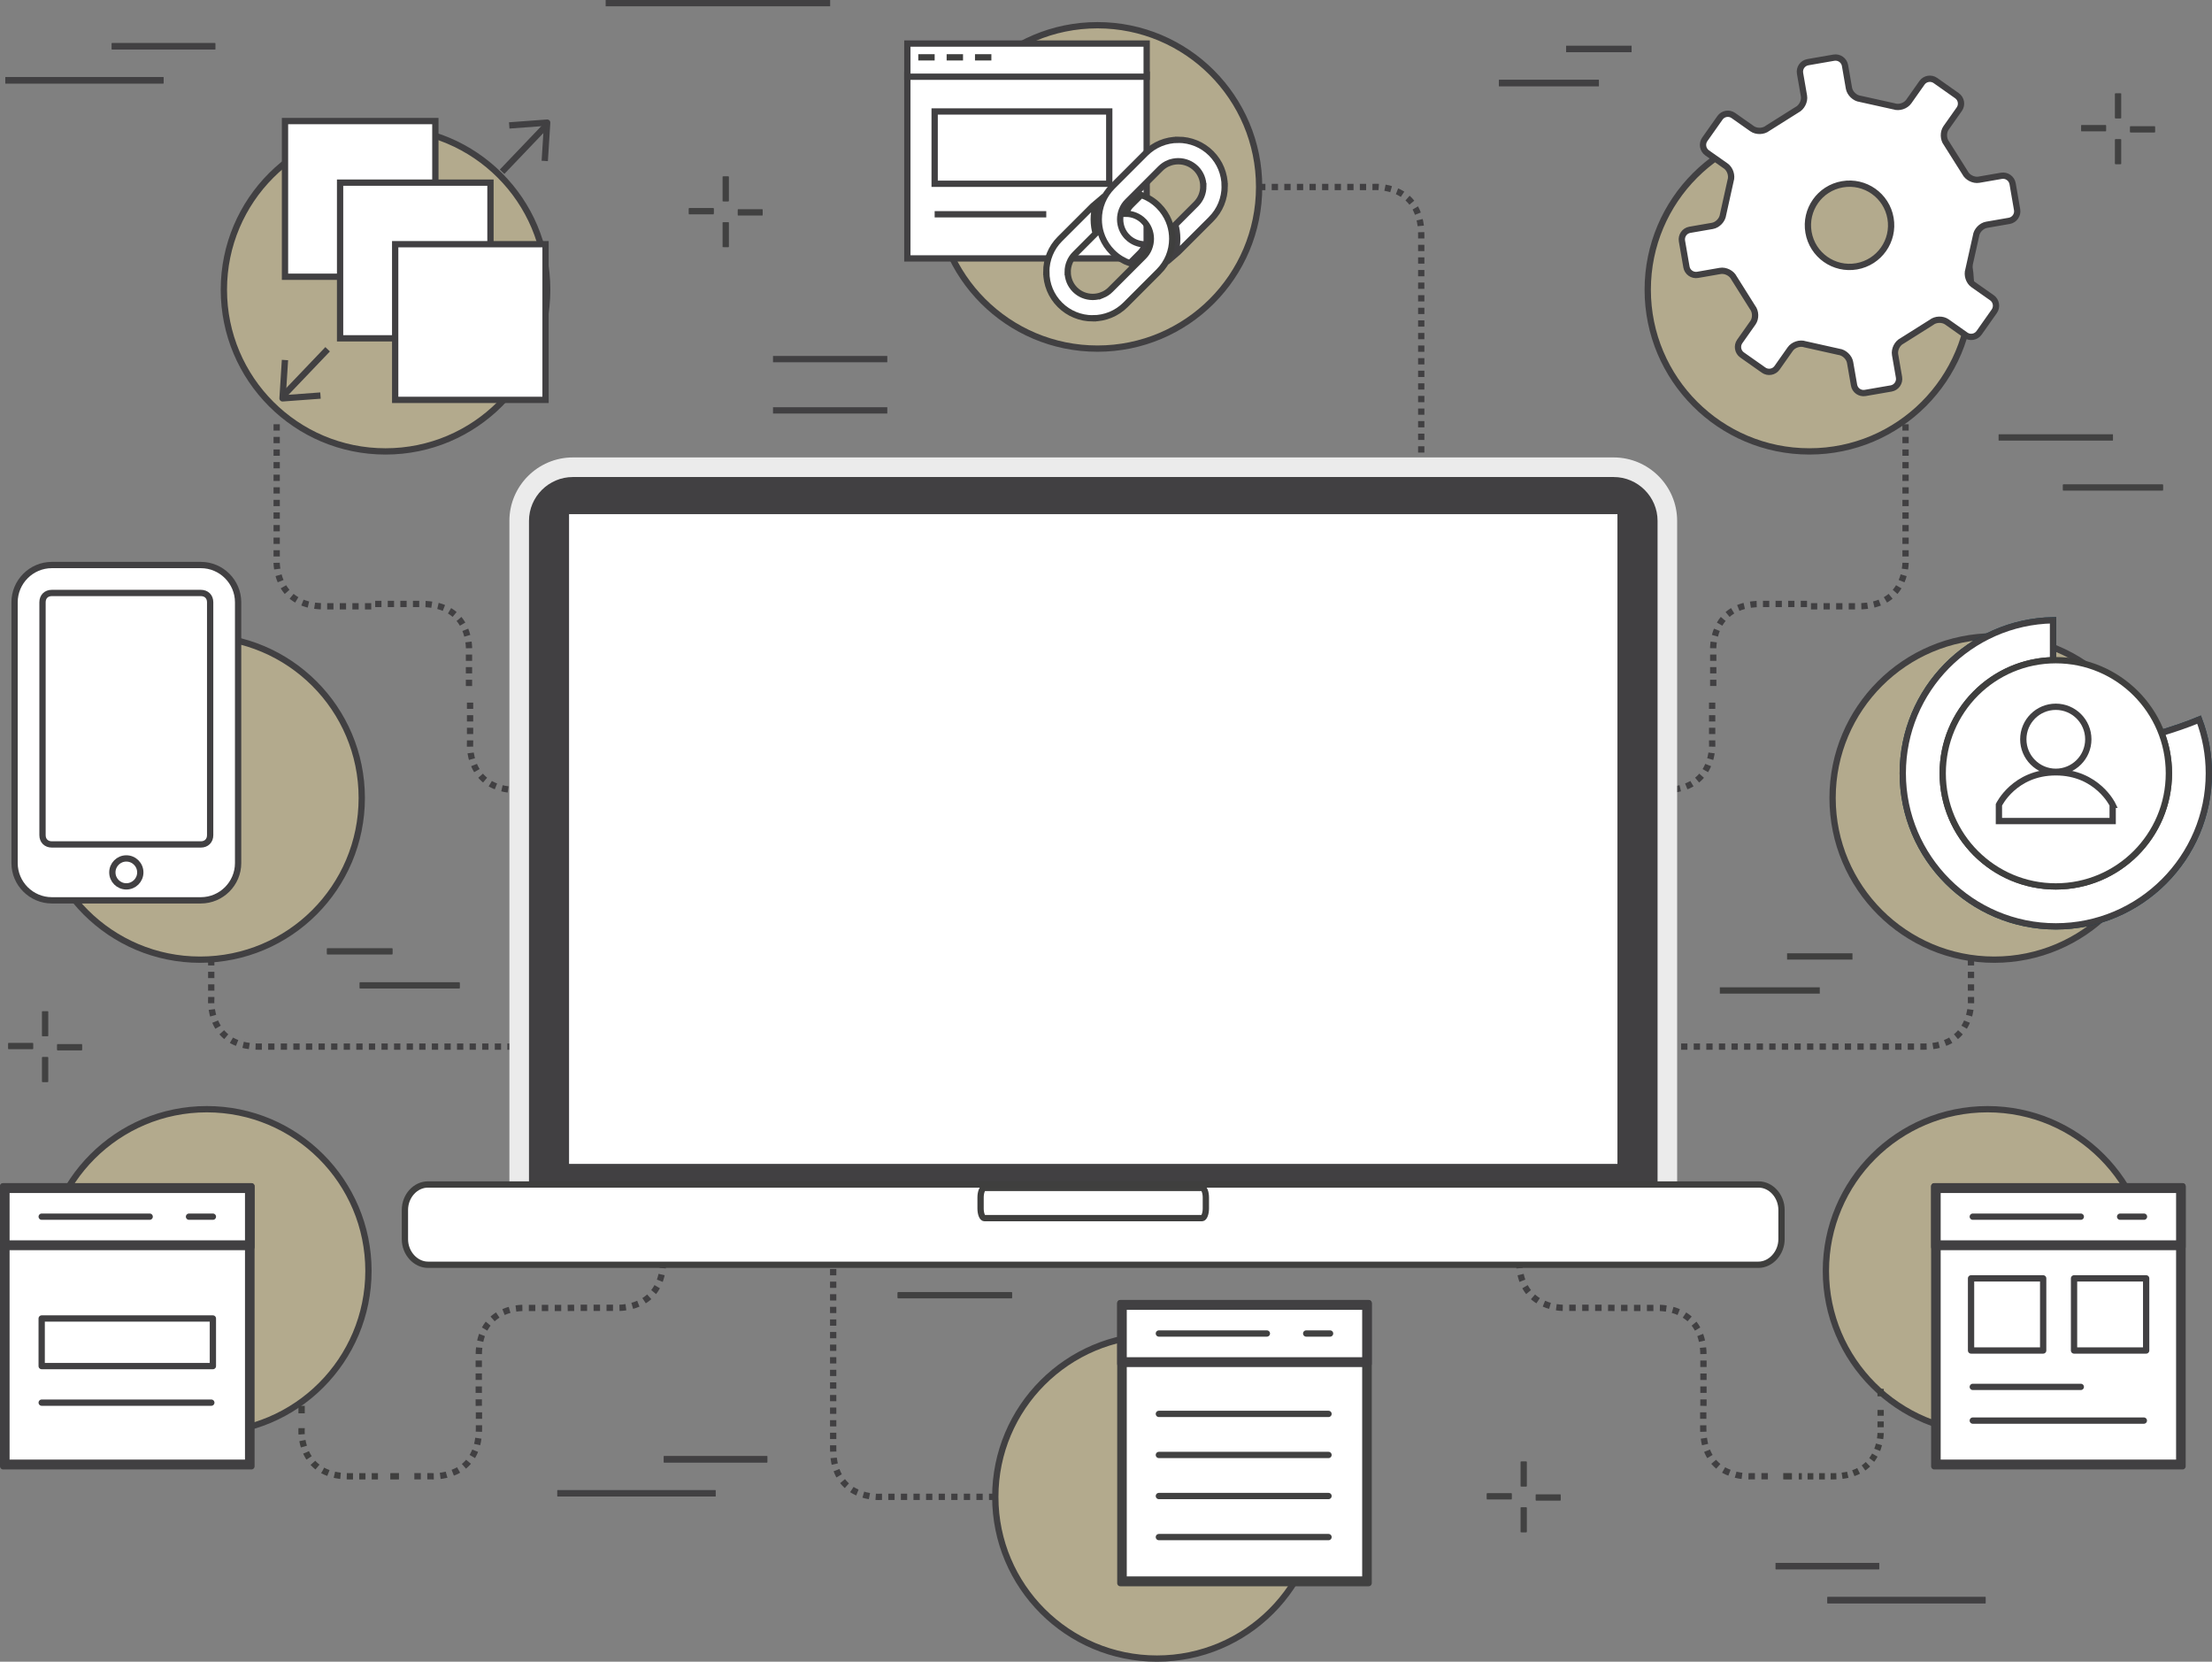 <!-- Generator: Adobe Illustrator 17.0.0, SVG Export Plug-In  -->
<svg version="1.1"
	 xmlns="http://www.w3.org/2000/svg" xmlns:xlink="http://www.w3.org/1999/xlink" xmlns:a="http://ns.adobe.com/AdobeSVGViewerExtensions/3.0/"
	 x="0px" y="0px" width="431.512px" height="324.1px" viewBox="0 0 431.512 324.1" enable-background="new 0 0 431.512 324.1"
	 xml:space="preserve">
<rect x="0" y="0" width="431.512" height="324.1" fill="#808080" stroke="none"/>
<defs>
</defs>
<g>
	<path fill="#B3AA8D" d="M106.744,56.506c0,17.417-14.119,31.534-31.537,31.534c-17.415,0-31.535-14.117-31.535-31.534
		c0-17.417,14.12-31.536,31.535-31.536C92.625,24.969,106.744,39.088,106.744,56.506"/>
	<circle fill="none" stroke="#414042" stroke-width="1.228" stroke-miterlimit="10" cx="75.208" cy="56.506" r="31.536"/>
	<path fill="#B3AA8D" d="M384.509,56.506c0,17.417-14.119,31.534-31.535,31.534c-17.421,0-31.538-14.117-31.538-31.534
		c0-17.417,14.117-31.536,31.538-31.536C370.389,24.969,384.509,39.088,384.509,56.506"/>
	<path fill="none" stroke="#414042" stroke-width="1.228" stroke-miterlimit="10" d="M384.509,56.506
		c0,17.417-14.119,31.534-31.535,31.534c-17.421,0-31.538-14.117-31.538-31.534c0-17.417,14.117-31.536,31.538-31.536
		C370.389,24.969,384.509,39.088,384.509,56.506z"/>
	<path fill="#B3AA8D" d="M420.568,155.637c0,17.416-14.119,31.535-31.537,31.535c-17.417,0-31.535-14.119-31.535-31.535
		c0-17.417,14.118-31.536,31.535-31.536C406.449,124.1,420.568,138.219,420.568,155.637"/>
	<circle fill="none" stroke="#414042" stroke-width="1.228" stroke-miterlimit="10" cx="389.032" cy="155.636" r="31.536"/>
	<path fill="#B3AA8D" d="M419.266,247.873c0,17.416-14.12,31.533-31.538,31.533s-31.536-14.117-31.536-31.533
		c0-17.417,14.118-31.538,31.536-31.538S419.266,230.456,419.266,247.873"/>
	<circle fill="none" stroke="#414042" stroke-width="1.228" stroke-miterlimit="10" cx="387.729" cy="247.873" r="31.537"/>
	<path fill="#B3AA8D" d="M7.5,155.637c0,17.416,14.119,31.535,31.535,31.535c17.419,0,31.537-14.119,31.537-31.535
		c0-17.417-14.118-31.536-31.537-31.536C21.619,124.1,7.5,138.219,7.5,155.637"/>
	<circle fill="none" stroke="#414042" stroke-width="1.228" stroke-miterlimit="10" cx="39.036" cy="155.636" r="31.536"/>
	<path fill="#B3AA8D" d="M8.802,247.873c0,17.416,14.121,31.533,31.539,31.533c17.417,0,31.534-14.117,31.534-31.533
		c0-17.417-14.117-31.538-31.534-31.538C22.924,216.335,8.802,230.456,8.802,247.873"/>
	<circle fill="none" stroke="#414042" stroke-width="1.228" stroke-miterlimit="10" cx="40.339" cy="247.873" r="31.537"/>
	<path fill="#B3AA8D" d="M245.627,36.456c0,17.418-14.119,31.533-31.535,31.533c-17.419,0-31.539-14.115-31.539-31.533
		c0-17.417,14.12-31.536,31.539-31.536C231.508,4.92,245.627,19.038,245.627,36.456"/>
	<circle fill="none" stroke="#414042" stroke-width="1.228" stroke-miterlimit="10" cx="214.09" cy="36.456" r="31.537"/>
	<path fill="none" stroke="#414042" stroke-width="1.228" stroke-miterlimit="10" stroke-dasharray="1.228,1.228" d="
		M245.627,36.468h22.333c0,0,9.294-0.759,9.294,9.291v51.988"/>
	<path fill="#B3AA8D" d="M194.16,291.95c0-17.416,14.12-31.533,31.538-31.533c17.417,0,31.538,14.117,31.538,31.533
		c0,17.419-14.121,31.536-31.538,31.536C208.28,323.486,194.16,309.369,194.16,291.95"/>
	<path fill="none" stroke="#414042" stroke-width="1.228" stroke-miterlimit="10" d="M194.16,291.95
		c0-17.416,14.12-31.533,31.538-31.533c17.417,0,31.538,14.117,31.538,31.533c0,17.419-14.121,31.536-31.538,31.536
		C208.28,323.486,194.16,309.369,194.16,291.95z"/>
	<path fill="none" stroke="#414042" stroke-width="1.228" stroke-miterlimit="10" stroke-dasharray="1.228,1.228" d="
		M194.16,291.939h-22.332c0,0-9.293,0.759-9.293-9.292v-42.989"/>
	<path fill="none" stroke="#414042" stroke-width="1.228" stroke-miterlimit="10" stroke-dasharray="1.228,1.228" d="
		M334.003,137.032v7.768c0,0,0.759,9.291-9.294,9.291h-9.463"/>
	<path fill="none" stroke="#414042" stroke-width="1.228" stroke-miterlimit="10" stroke-dasharray="1.228,1.228" d="
		M384.495,187.074v7.768c0,0,0.759,9.29-9.291,9.29h-61.095"/>
	<path fill="none" stroke="#414042" stroke-width="1.228" stroke-miterlimit="10" stroke-dasharray="1.228,1.228" d="
		M371.729,82.751v26.213c0,0,0.759,9.29-9.292,9.29h-9.464v-0.462h-9.466c-10.054,0-9.291,9.292-9.291,9.292v7.767"/>
	
		<line fill="none" stroke="#3F3F3E" stroke-width="1.228" stroke-miterlimit="10" x1="366.868" y1="270.876" x2="366.868" y2="272.332"/>
	<path fill="none" stroke="#3F3F3E" stroke-width="1.228" stroke-miterlimit="10" stroke-dasharray="1.123,1.123" d="
		M366.868,274.995v3.65c0,0,0.761,9.29-9.294,9.29h-6.675"/>
	<polyline fill="none" stroke="#3F3F3E" stroke-width="1.228" stroke-miterlimit="10" points="349.567,287.937 348.112,287.937 
		349.326,287.924 347.87,287.924 	"/>
	<path fill="none" stroke="#414042" stroke-width="1.228" stroke-miterlimit="10" stroke-dasharray="1.263,1.263" d="
		M344.875,287.922h-3.316c0,0-9.294,0.76-9.294-9.287v-3.449l0.041-1.33v-9.469c0-10.048-9.29-9.29-9.29-9.29h-7.77l-1.832-0.024
		h-7.768c0,0-9.293,0.759-9.293-9.294v-2.547"/>
	
		<line fill="none" stroke="#3F3F3E" stroke-width="1.228" stroke-miterlimit="10" x1="296.353" y1="241.73" x2="296.353" y2="240.276"/>
	<path fill="none" stroke="#414042" stroke-width="1.228" stroke-miterlimit="10" stroke-dasharray="1.228,1.228" d="M91.7,137.032
		v7.768c0,0-0.758,9.291,9.292,9.291h9.465"/>
	<path fill="none" stroke="#414042" stroke-width="1.228" stroke-miterlimit="10" stroke-dasharray="1.228,1.228" d="
		M41.208,187.074v7.768c0,0-0.761,9.29,9.29,9.29h61.096"/>
	<path fill="none" stroke="#414042" stroke-width="1.228" stroke-miterlimit="10" stroke-dasharray="1.228,1.228" d="M53.973,82.751
		v26.213c0,0-0.758,9.29,9.292,9.29h9.465v-0.462h9.465c10.053,0,9.293,9.292,9.293,9.292v7.767"/>
	
		<line fill="none" stroke="#3F3F3E" stroke-width="1.228" stroke-miterlimit="10" x1="58.835" y1="274.196" x2="58.835" y2="275.65"/>
	<path fill="none" stroke="#3F3F3E" stroke-width="1.228" stroke-miterlimit="10" stroke-dasharray="1.217,1.217" d="
		M58.835,278.536v0.107c0,0-0.758,9.292,9.292,9.292h6.568"/>
	<polyline fill="none" stroke="#3F3F3E" stroke-width="1.228" stroke-miterlimit="10" points="76.134,287.937 77.59,287.937 
		76.377,287.924 77.833,287.924 	"/>
	<path fill="none" stroke="#414042" stroke-width="1.228" stroke-miterlimit="10" stroke-dasharray="1.263,1.263" d="
		M80.828,287.922h3.316c0,0,9.292,0.76,9.292-9.287v-3.449l-0.039-1.33v-9.469c0-10.048,9.292-9.29,9.292-9.29h7.768l1.832-0.024
		h7.767c0,0,9.291,0.759,9.291-9.294v-2.547"/>
	
		<line fill="none" stroke="#3F3F3E" stroke-width="1.228" stroke-miterlimit="10" x1="129.347" y1="241.73" x2="129.347" y2="240.276"/>
	<line fill="none" stroke="#414042" stroke-width="1.228" stroke-miterlimit="10" x1="1.035" y1="15.663" x2="31.897" y2="15.663"/>
	<line fill="none" stroke="#414042" stroke-width="1.228" stroke-miterlimit="10" x1="1.035" y1="15.663" x2="31.897" y2="15.663"/>
	<line fill="none" stroke="#414042" stroke-width="1.228" stroke-miterlimit="10" x1="21.804" y1="9.027" x2="41.993" y2="9.027"/>
	<line fill="none" stroke="#414042" stroke-width="1.228" stroke-miterlimit="10" x1="21.804" y1="9.027" x2="41.993" y2="9.027"/>
	
		<line fill="none" stroke="#414042" stroke-width="1.228" stroke-miterlimit="10" x1="387.345" y1="312.089" x2="356.483" y2="312.089"/>
	
		<line fill="none" stroke="#414042" stroke-width="1.228" stroke-miterlimit="10" x1="387.345" y1="312.089" x2="356.483" y2="312.089"/>
	
		<line fill="none" stroke="#414042" stroke-width="1.228" stroke-miterlimit="10" x1="366.576" y1="305.452" x2="346.387" y2="305.452"/>
	
		<line fill="none" stroke="#414042" stroke-width="1.228" stroke-miterlimit="10" x1="366.576" y1="305.452" x2="346.387" y2="305.452"/>
	
		<line fill="none" stroke="#414042" stroke-width="1.228" stroke-miterlimit="10" x1="108.724" y1="291.256" x2="139.587" y2="291.256"/>
	
		<line fill="none" stroke="#414042" stroke-width="1.228" stroke-miterlimit="10" x1="108.724" y1="291.256" x2="139.587" y2="291.256"/>
	
		<line fill="none" stroke="#414042" stroke-width="1.228" stroke-miterlimit="10" x1="129.494" y1="284.619" x2="149.682" y2="284.619"/>
	
		<line fill="none" stroke="#414042" stroke-width="1.228" stroke-miterlimit="10" x1="129.494" y1="284.619" x2="149.682" y2="284.619"/>
	
		<line fill="none" stroke="#414042" stroke-width="1.228" stroke-miterlimit="10" x1="292.41" y1="16.191" x2="311.907" y2="16.191"/>
	
		<line fill="none" stroke="#414042" stroke-width="1.228" stroke-miterlimit="10" x1="292.41" y1="16.191" x2="311.907" y2="16.191"/>
	<line fill="#FFFFFF" stroke="#414141" stroke-miterlimit="10" x1="402.444" y1="95.073" x2="421.939" y2="95.073"/>
	
		<line fill="none" stroke="#414141" stroke-width="1.228" stroke-miterlimit="10" x1="402.444" y1="95.073" x2="421.939" y2="95.073"/>
	
		<line fill="none" stroke="#414042" stroke-width="1.228" stroke-miterlimit="10" x1="305.532" y1="9.555" x2="318.284" y2="9.555"/>
	
		<line fill="none" stroke="#414042" stroke-width="1.228" stroke-miterlimit="10" x1="305.532" y1="9.555" x2="318.284" y2="9.555"/>
	<line fill="#FFFFFF" x1="335.502" y1="193.178" x2="354.997" y2="193.178"/>
	
		<line fill="none" stroke="#3F3F3E" stroke-width="1.228" stroke-miterlimit="10" x1="335.502" y1="193.178" x2="354.997" y2="193.178"/>
	<line fill="#FFFFFF" x1="348.619" y1="186.542" x2="361.375" y2="186.542"/>
	
		<line fill="none" stroke="#3F3F3E" stroke-width="1.228" stroke-miterlimit="10" x1="348.619" y1="186.542" x2="361.375" y2="186.542"/>
	<line fill="#FFFFFF" stroke="#414141" stroke-miterlimit="10" x1="89.667" y1="192.184" x2="70.172" y2="192.184"/>
	
		<line fill="none" stroke="#414141" stroke-width="1.228" stroke-miterlimit="10" x1="89.667" y1="192.184" x2="70.172" y2="192.184"/>
	<line fill="#FFFFFF" stroke="#414141" stroke-miterlimit="10" x1="76.549" y1="185.549" x2="63.794" y2="185.549"/>
	
		<line fill="none" stroke="#414141" stroke-width="1.228" stroke-miterlimit="10" x1="76.549" y1="185.549" x2="63.794" y2="185.549"/>
	
		<line fill="none" stroke="#414042" stroke-width="1.228" stroke-miterlimit="10" x1="150.798" y1="80.04" x2="173.093" y2="80.04"/>
	
		<line fill="none" stroke="#414042" stroke-width="1.228" stroke-miterlimit="10" x1="150.798" y1="70.04" x2="173.093" y2="70.04"/>
	<line fill="#FFFFFF" stroke="#414141" stroke-miterlimit="10" x1="389.894" y1="85.315" x2="412.188" y2="85.315"/>
	
		<line fill="none" stroke="#414141" stroke-width="1.228" stroke-miterlimit="10" x1="389.894" y1="85.315" x2="412.188" y2="85.315"/>
	<line fill="#FFFFFF" stroke="#414141" stroke-miterlimit="10" x1="175.119" y1="252.614" x2="197.415" y2="252.614"/>
	
		<line fill="none" stroke="#414141" stroke-width="1.228" stroke-miterlimit="10" x1="175.119" y1="252.614" x2="197.415" y2="252.614"/>
	<line fill="#FFFFFF" x1="118.148" y1="0.614" x2="161.945" y2="0.614"/>
	
		<line fill="none" stroke="#414042" stroke-width="1.228" stroke-miterlimit="10" x1="118.148" y1="0.614" x2="161.945" y2="0.614"/>
	<line fill="#FFFFFF" stroke="#414141" stroke-miterlimit="10" x1="413.187" y1="18.231" x2="413.187" y2="23.065"/>
	
		<line fill="none" stroke="#414141" stroke-width="1.228" stroke-miterlimit="10" x1="413.187" y1="18.231" x2="413.187" y2="23.065"/>
	<line fill="#FFFFFF" stroke="#414141" stroke-miterlimit="10" x1="406" y1="24.998" x2="410.834" y2="24.998"/>
	<line fill="none" stroke="#414141" stroke-width="1.228" stroke-miterlimit="10" x1="406" y1="24.998" x2="410.834" y2="24.998"/>
	<line fill="#FFFFFF" stroke="#414141" stroke-miterlimit="10" x1="413.187" y1="31.998" x2="413.187" y2="27.165"/>
	
		<line fill="none" stroke="#414141" stroke-width="1.228" stroke-miterlimit="10" x1="413.187" y1="31.998" x2="413.187" y2="27.165"/>
	<line fill="#FFFFFF" stroke="#414141" stroke-miterlimit="10" x1="420.379" y1="25.23" x2="415.547" y2="25.23"/>
	
		<line fill="none" stroke="#414141" stroke-width="1.228" stroke-miterlimit="10" x1="420.379" y1="25.23" x2="415.547" y2="25.23"/>
	<line fill="#FFFFFF" stroke="#414141" stroke-miterlimit="10" x1="297.242" y1="285.068" x2="297.242" y2="289.902"/>
	
		<line fill="none" stroke="#414141" stroke-width="1.228" stroke-miterlimit="10" x1="297.242" y1="285.068" x2="297.242" y2="289.902"/>
	<line fill="#FFFFFF" stroke="#414141" stroke-miterlimit="10" x1="290.054" y1="291.836" x2="294.888" y2="291.836"/>
	
		<line fill="none" stroke="#414141" stroke-width="1.228" stroke-miterlimit="10" x1="290.054" y1="291.836" x2="294.888" y2="291.836"/>
	<line fill="#FFFFFF" stroke="#414141" stroke-miterlimit="10" x1="297.242" y1="298.835" x2="297.242" y2="294.003"/>
	
		<line fill="none" stroke="#414141" stroke-width="1.228" stroke-miterlimit="10" x1="297.242" y1="298.835" x2="297.242" y2="294.003"/>
	<line fill="#FFFFFF" stroke="#414141" stroke-miterlimit="10" x1="304.433" y1="292.067" x2="299.601" y2="292.067"/>
	
		<line fill="none" stroke="#414141" stroke-width="1.228" stroke-miterlimit="10" x1="304.433" y1="292.067" x2="299.601" y2="292.067"/>
	<line fill="#FFFFFF" stroke="#414141" stroke-miterlimit="10" x1="141.574" y1="34.421" x2="141.574" y2="39.255"/>
	
		<line fill="none" stroke="#414141" stroke-width="1.228" stroke-miterlimit="10" x1="141.574" y1="34.421" x2="141.574" y2="39.255"/>
	<line fill="#FFFFFF" stroke="#414141" stroke-miterlimit="10" x1="134.386" y1="41.188" x2="139.22" y2="41.188"/>
	
		<line fill="none" stroke="#414141" stroke-width="1.228" stroke-miterlimit="10" x1="134.386" y1="41.188" x2="139.22" y2="41.188"/>
	<line fill="#FFFFFF" stroke="#414141" stroke-miterlimit="10" x1="141.574" y1="48.187" x2="141.574" y2="43.355"/>
	
		<line fill="none" stroke="#414141" stroke-width="1.228" stroke-miterlimit="10" x1="141.574" y1="48.187" x2="141.574" y2="43.355"/>
	<line fill="#FFFFFF" stroke="#414141" stroke-miterlimit="10" x1="148.765" y1="41.42" x2="143.933" y2="41.42"/>
	
		<line fill="none" stroke="#414141" stroke-width="1.228" stroke-miterlimit="10" x1="148.765" y1="41.42" x2="143.933" y2="41.42"/>
	<line fill="#FFFFFF" stroke="#414141" stroke-miterlimit="10" x1="8.8" y1="197.249" x2="8.8" y2="202.083"/>
	<line fill="none" stroke="#414141" stroke-width="1.228" stroke-miterlimit="10" x1="8.8" y1="197.249" x2="8.8" y2="202.083"/>
	<line fill="#FFFFFF" stroke="#414141" stroke-miterlimit="10" x1="1.613" y1="204.016" x2="6.447" y2="204.016"/>
	
		<line fill="none" stroke="#414141" stroke-width="1.228" stroke-miterlimit="10" x1="1.613" y1="204.016" x2="6.447" y2="204.016"/>
	<line fill="#FFFFFF" stroke="#414141" stroke-miterlimit="10" x1="8.8" y1="211.016" x2="8.8" y2="206.183"/>
	<line fill="none" stroke="#414141" stroke-width="1.228" stroke-miterlimit="10" x1="8.8" y1="211.016" x2="8.8" y2="206.183"/>
	<line fill="#FFFFFF" stroke="#414141" stroke-miterlimit="10" x1="15.992" y1="204.249" x2="11.16" y2="204.249"/>
	
		<line fill="none" stroke="#414141" stroke-width="1.228" stroke-miterlimit="10" x1="15.992" y1="204.249" x2="11.16" y2="204.249"/>
	<path fill="#FFFFFF" d="M390.439,34.287l-4.412,0.764c-1.023,0.176-2.234-0.438-2.693-1.368l-3.615-5.728
		c-0.637-0.811-0.678-2.17-0.08-3.014l2.578-3.652c0.592-0.851,0.389-2.024-0.454-2.623l-4.205-2.964
		c-0.852-0.6-2.036-0.392-2.628,0.455l-2.578,3.657c-0.594,0.841-1.879,1.271-2.86,0.93l-6.614-1.467
		c-1.026-0.121-2.014-1.063-2.188-2.08l-0.767-4.42c-0.178-1.021-1.158-1.703-2.174-1.529l-5.065,0.879
		c-1.026,0.177-1.714,1.15-1.536,2.171l0.767,4.419c0.176,1.018-0.442,2.235-1.373,2.696l-5.728,3.605
		c-0.805,0.651-2.169,0.68-3.01,0.088l-3.662-2.576c-0.844-0.6-2.018-0.397-2.616,0.453l-2.968,4.205
		c-0.59,0.85-0.389,2.019,0.457,2.623l3.659,2.572c0.843,0.599,1.257,1.891,0.919,2.87l-1.466,6.61
		c-0.121,1.029-1.054,2.016-2.079,2.193l-4.412,0.764c-1.016,0.176-1.701,1.164-1.525,2.187l0.876,5.059
		c0.176,1.017,1.155,1.717,2.17,1.541l4.411-0.766c1.027-0.179,2.236,0.429,2.695,1.362l3.605,5.731
		c0.652,0.809,0.691,2.164,0.098,3.003l-2.582,3.659c-0.593,0.844-0.389,2.025,0.454,2.628l4.21,2.964
		c0.848,0.593,2.022,0.39,2.617-0.451l2.58-3.662c0.594-0.845,1.885-1.271,2.871-0.932l6.6,1.473
		c1.029,0.119,2.021,1.05,2.199,2.072l0.768,4.418c0.172,1.015,1.148,1.712,2.176,1.531l5.065-0.875
		c1.017-0.176,1.709-1.161,1.533-2.177l-0.766-4.417c-0.177-1.023,0.437-2.234,1.364-2.688l5.733-3.609
		c0.803-0.65,2.164-0.683,3.006-0.09l3.662,2.584c0.842,0.597,2.027,0.39,2.625-0.456l2.964-4.207
		c0.591-0.852,0.387-2.033-0.454-2.626l-3.669-2.579c-0.841-0.591-1.253-1.885-0.927-2.856l1.477-6.615
		c0.119-1.032,1.055-2.012,2.079-2.187l4.413-0.765c1.016-0.176,1.709-1.161,1.531-2.182l-0.875-5.057
		C392.439,34.807,391.455,34.112,390.439,34.287 M362.181,51.943c-4.422,0.765-8.613-2.202-9.379-6.621
		c-0.766-4.417,2.187-8.615,6.608-9.38c4.425-0.765,8.624,2.193,9.388,6.611C369.564,46.972,366.607,51.178,362.181,51.943"/>
	
		<path fill="none" stroke="#414042" stroke-width="1.228" stroke-linecap="round" stroke-linejoin="round" stroke-miterlimit="10" d="
		M390.439,34.287l-4.412,0.764c-1.023,0.176-2.234-0.438-2.693-1.368l-3.615-5.728c-0.637-0.811-0.678-2.17-0.08-3.014l2.578-3.652
		c0.592-0.851,0.389-2.024-0.454-2.623l-4.205-2.964c-0.852-0.6-2.036-0.392-2.628,0.455l-2.578,3.657
		c-0.594,0.841-1.879,1.271-2.86,0.93l-6.614-1.467c-1.026-0.121-2.014-1.063-2.188-2.08l-0.767-4.42
		c-0.178-1.021-1.158-1.703-2.174-1.529l-5.065,0.879c-1.026,0.177-1.714,1.15-1.536,2.171l0.767,4.419
		c0.176,1.018-0.442,2.235-1.373,2.696l-5.728,3.605c-0.805,0.651-2.169,0.68-3.01,0.088l-3.662-2.576
		c-0.844-0.6-2.018-0.397-2.616,0.453l-2.968,4.205c-0.59,0.85-0.389,2.019,0.457,2.623l3.659,2.572
		c0.843,0.599,1.257,1.891,0.919,2.87l-1.466,6.61c-0.121,1.029-1.054,2.016-2.079,2.193l-4.412,0.764
		c-1.016,0.176-1.701,1.164-1.525,2.187l0.876,5.059c0.176,1.017,1.155,1.717,2.17,1.541l4.411-0.766
		c1.027-0.179,2.236,0.429,2.695,1.362l3.605,5.731c0.652,0.809,0.691,2.164,0.098,3.003l-2.582,3.659
		c-0.593,0.844-0.389,2.025,0.454,2.628l4.21,2.964c0.848,0.593,2.022,0.39,2.617-0.451l2.58-3.662
		c0.594-0.845,1.885-1.271,2.871-0.932l6.6,1.473c1.029,0.119,2.021,1.05,2.199,2.072l0.768,4.418
		c0.172,1.015,1.148,1.712,2.176,1.531l5.065-0.875c1.017-0.176,1.709-1.161,1.533-2.177l-0.766-4.417
		c-0.177-1.023,0.437-2.234,1.364-2.688l5.733-3.609c0.803-0.65,2.164-0.683,3.006-0.09l3.662,2.584
		c0.842,0.597,2.027,0.39,2.625-0.456l2.964-4.207c0.591-0.852,0.387-2.033-0.454-2.626l-3.669-2.579
		c-0.841-0.591-1.253-1.885-0.927-2.856l1.477-6.615c0.119-1.032,1.055-2.012,2.079-2.187l4.413-0.765
		c1.016-0.176,1.709-1.161,1.531-2.182l-0.875-5.057C392.439,34.807,391.455,34.112,390.439,34.287z M362.181,51.943
		c-4.422,0.765-8.613-2.202-9.379-6.621c-0.766-4.417,2.187-8.615,6.608-9.38c4.425-0.765,8.624,2.193,9.388,6.611
		C369.564,46.972,366.607,51.178,362.181,51.943z"/>
	<path fill="#FFFFFF" d="M2.842,168.332v-50.866c0-3.996,3.269-7.266,7.266-7.266h29.076c3.998,0,7.266,3.27,7.266,7.266v50.866
		c0,3.998-3.268,7.267-7.266,7.267H10.107C6.11,175.598,2.842,172.33,2.842,168.332"/>
	
		<path fill="none" stroke="#414042" stroke-width="1.228" stroke-linecap="round" stroke-linejoin="round" stroke-miterlimit="10" d="
		M2.842,168.332v-50.866c0-3.996,3.269-7.266,7.266-7.266h29.076c3.998,0,7.266,3.27,7.266,7.266v50.866
		c0,3.998-3.268,7.267-7.266,7.267H10.107C6.11,175.598,2.842,172.33,2.842,168.332z"/>
	<path fill="#FFFFFF" d="M39.181,115.651H10.109c-1.091,0-1.815,0.727-1.815,1.816v45.415c0,1.085,0.724,1.814,1.815,1.814h29.072
		c1.092,0,1.816-0.73,1.816-1.814v-45.415C40.998,116.378,40.273,115.651,39.181,115.651"/>
	
		<path fill="none" stroke="#414042" stroke-width="1.228" stroke-linecap="round" stroke-linejoin="round" stroke-miterlimit="10" d="
		M39.181,115.651H10.109c-1.091,0-1.815,0.727-1.815,1.816v45.415c0,1.085,0.724,1.814,1.815,1.814h29.072
		c1.092,0,1.816-0.73,1.816-1.814v-45.415C40.998,116.378,40.273,115.651,39.181,115.651z"/>
	<path fill="#FFFFFF" d="M24.644,167.425c1.507,0,2.725,1.222,2.725,2.725c0,1.502-1.218,2.725-2.725,2.725
		c-1.504,0-2.726-1.223-2.726-2.725C21.919,168.646,23.14,167.425,24.644,167.425"/>
	
		<path fill="none" stroke="#414042" stroke-width="1.228" stroke-linecap="round" stroke-linejoin="round" stroke-miterlimit="10" d="
		M24.644,167.425c1.507,0,2.725,1.222,2.725,2.725c0,1.502-1.218,2.725-2.725,2.725c-1.504,0-2.726-1.223-2.726-2.725
		C21.919,168.646,23.14,167.425,24.644,167.425z"/>
	<rect x="0.935" y="231.72" fill="#FFFFFF" width="47.795" height="53.915"/>
	
		<rect x="0.935" y="231.721" fill="none" stroke="#1D1D1B" stroke-width="1.228" stroke-linecap="round" stroke-linejoin="round" stroke-miterlimit="10" width="47.793" height="53.915"/>
	<path fill="#FFFFFF" d="M49.049,285.982H0.617v-54.61h48.432V285.982z M1.256,285.287h47.15v-53.22H1.256V285.287z"/>
	
		<path fill="none" stroke="#414042" stroke-width="1.228" stroke-linecap="round" stroke-linejoin="round" stroke-miterlimit="10" d="
		M49.049,285.982H0.614v-54.61h48.435V285.982z M1.256,285.285h47.15v-53.218H1.256V285.285z"/>
	<rect x="0.935" y="231.721" fill="#FFFFFF" width="47.795" height="11.151"/>
	
		<rect x="0.935" y="231.721" fill="none" stroke="#1D1D1B" stroke-width="1.228" stroke-linecap="round" stroke-linejoin="round" stroke-miterlimit="10" width="47.793" height="11.15"/>
	<path fill="#FFFFFF" d="M49.049,243.221H0.617v-11.85h48.432V243.221z M1.256,242.528h47.15v-10.461H1.256V242.528z"/>
	
		<path fill="none" stroke="#414042" stroke-width="1.228" stroke-linecap="round" stroke-linejoin="round" stroke-miterlimit="10" d="
		M49.049,243.221H0.614V231.37h48.435V243.221z M1.256,242.528h47.15v-10.461H1.256V242.528z"/>
	<rect x="8.131" y="257.156" fill="#FFFFFF" width="33.398" height="9.282"/>
	
		<rect x="8.131" y="257.154" fill="none" stroke="#414042" stroke-width="1.228" stroke-linecap="round" stroke-linejoin="round" stroke-miterlimit="10" width="33.398" height="9.284"/>
	<line fill="#FFFFFF" x1="8.134" y1="237.297" x2="29.2" y2="237.297"/>
	
		<line fill="none" stroke="#414042" stroke-width="1.228" stroke-linecap="round" stroke-linejoin="round" stroke-miterlimit="10" x1="8.134" y1="237.297" x2="29.2" y2="237.297"/>
	<line fill="#FFFFFF" x1="36.873" y1="237.297" x2="41.531" y2="237.297"/>
	
		<line fill="none" stroke="#414042" stroke-width="1.228" stroke-linecap="round" stroke-linejoin="round" stroke-miterlimit="10" x1="36.873" y1="237.297" x2="41.531" y2="237.297"/>
	<line fill="#FFFFFF" x1="8.134" y1="273.57" x2="41.222" y2="273.57"/>
	
		<line fill="none" stroke="#414042" stroke-width="1.228" stroke-linecap="round" stroke-linejoin="round" stroke-miterlimit="10" x1="8.134" y1="273.57" x2="41.222" y2="273.57"/>
	<rect x="218.875" y="254.511" fill="#FFFFFF" width="47.793" height="53.912"/>
	
		<rect x="218.873" y="254.509" fill="none" stroke="#1D1D1B" stroke-width="1.228" stroke-linecap="round" stroke-linejoin="round" stroke-miterlimit="10" width="47.795" height="53.914"/>
	<path fill="#FFFFFF" d="M266.986,308.77h-48.434v-54.612h48.434V308.77z M219.193,308.073h47.151v-53.216h-47.151V308.073z"/>
	
		<path fill="none" stroke="#414141" stroke-width="1.228" stroke-linecap="round" stroke-linejoin="round" stroke-miterlimit="10" d="
		M266.987,308.77h-48.433v-54.61h48.433V308.77z M219.193,308.073h47.151v-53.216h-47.151V308.073z"/>
	<rect x="218.875" y="254.512" fill="#FFFFFF" stroke="#414141" stroke-miterlimit="10" width="47.793" height="11.149"/>
	
		<rect x="218.873" y="254.509" fill="none" stroke="#1D1D1B" stroke-width="1.228" stroke-linecap="round" stroke-linejoin="round" stroke-miterlimit="10" width="47.795" height="11.151"/>
	<path fill="#FFFFFF" d="M266.986,266.009h-48.434v-11.851h48.434V266.009z M219.193,265.316h47.151v-10.461h-47.151V265.316z"/>
	
		<path fill="none" stroke="#414042" stroke-width="1.228" stroke-linecap="round" stroke-linejoin="round" stroke-miterlimit="10" d="
		M266.987,266.009h-48.433v-11.851h48.433V266.009z M219.193,265.316h47.151v-10.461h-47.151V265.316z"/>
	<line fill="#FFFFFF" x1="226.072" y1="260.085" x2="247.14" y2="260.085"/>
	
		<line fill="none" stroke="#414141" stroke-width="1.228" stroke-linecap="round" stroke-linejoin="round" stroke-miterlimit="10" x1="226.072" y1="260.085" x2="247.14" y2="260.085"/>
	<line fill="#FFFFFF" x1="254.81" y1="260.085" x2="259.469" y2="260.085"/>
	
		<line fill="none" stroke="#414141" stroke-width="1.228" stroke-linecap="round" stroke-linejoin="round" stroke-miterlimit="10" x1="254.81" y1="260.085" x2="259.469" y2="260.085"/>
	<line fill="#FFFFFF" x1="226.072" y1="299.789" x2="259.164" y2="299.789"/>
	
		<line fill="none" stroke="#414141" stroke-width="1.228" stroke-linecap="round" stroke-linejoin="round" stroke-miterlimit="10" x1="226.072" y1="299.789" x2="259.164" y2="299.789"/>
	<line fill="#FFFFFF" x1="226.072" y1="291.78" x2="259.164" y2="291.78"/>
	
		<line fill="none" stroke="#414141" stroke-width="1.228" stroke-linecap="round" stroke-linejoin="round" stroke-miterlimit="10" x1="226.072" y1="291.78" x2="259.164" y2="291.78"/>
	<line fill="#FFFFFF" x1="226.072" y1="283.771" x2="259.164" y2="283.771"/>
	
		<line fill="none" stroke="#414141" stroke-width="1.228" stroke-linecap="round" stroke-linejoin="round" stroke-miterlimit="10" x1="226.072" y1="283.771" x2="259.164" y2="283.771"/>
	<line fill="#FFFFFF" x1="226.072" y1="275.763" x2="259.164" y2="275.763"/>
	
		<line fill="none" stroke="#414141" stroke-width="1.228" stroke-linecap="round" stroke-linejoin="round" stroke-miterlimit="10" x1="226.072" y1="275.763" x2="259.164" y2="275.763"/>
	<rect x="377.651" y="231.72" fill="#FFFFFF" width="47.794" height="53.915"/>
	
		<rect x="377.651" y="231.721" fill="none" stroke="#1D1D1B" stroke-width="1.228" stroke-linecap="round" stroke-linejoin="round" stroke-miterlimit="10" width="47.794" height="53.915"/>
	<path fill="#FFFFFF" d="M425.762,285.982H377.33v-54.61h48.433V285.982z M377.969,285.287h47.153v-53.22h-47.153V285.287z"/>
	
		<path fill="none" stroke="#414042" stroke-width="1.228" stroke-linecap="round" stroke-linejoin="round" stroke-miterlimit="10" d="
		M425.762,285.982h-48.431v-54.61h48.431V285.982z M377.969,285.285h47.153v-53.218h-47.153V285.285z"/>
	<rect x="377.651" y="231.721" fill="#FFFFFF" width="47.794" height="11.151"/>
	
		<rect x="377.651" y="231.721" fill="none" stroke="#1D1D1B" stroke-width="1.228" stroke-linecap="round" stroke-linejoin="round" stroke-miterlimit="10" width="47.794" height="11.15"/>
	<path fill="#FFFFFF" d="M425.762,243.221H377.33v-11.85h48.433V243.221z M377.969,242.528h47.153v-10.461h-47.153V242.528z"/>
	
		<path fill="none" stroke="#414042" stroke-width="1.228" stroke-linecap="round" stroke-linejoin="round" stroke-miterlimit="10" d="
		M425.762,243.221h-48.431V231.37h48.431V243.221z M377.969,242.528h47.153v-10.461h-47.153V242.528z"/>
	<line fill="#FFFFFF" x1="384.847" y1="237.297" x2="405.918" y2="237.297"/>
	
		<line fill="none" stroke="#414042" stroke-width="1.228" stroke-linecap="round" stroke-linejoin="round" stroke-miterlimit="10" x1="384.847" y1="237.297" x2="405.918" y2="237.297"/>
	<line fill="#FFFFFF" x1="384.847" y1="270.494" x2="405.918" y2="270.494"/>
	
		<line fill="none" stroke="#414042" stroke-width="1.228" stroke-linecap="round" stroke-linejoin="round" stroke-miterlimit="10" x1="384.847" y1="270.494" x2="405.918" y2="270.494"/>
	<line fill="#FFFFFF" x1="384.847" y1="277.07" x2="418.218" y2="277.07"/>
	
		<line fill="none" stroke="#414042" stroke-width="1.228" stroke-linecap="round" stroke-linejoin="round" stroke-miterlimit="10" x1="384.847" y1="277.07" x2="418.218" y2="277.07"/>
	<line fill="#FFFFFF" x1="413.588" y1="237.297" x2="418.245" y2="237.297"/>
	
		<line fill="none" stroke="#414042" stroke-width="1.228" stroke-linecap="round" stroke-linejoin="round" stroke-miterlimit="10" x1="413.588" y1="237.297" x2="418.245" y2="237.297"/>
	<rect x="384.509" y="249.329" fill="#FFFFFF" width="14.068" height="14.068"/>
	
		<rect x="384.509" y="249.329" fill="none" stroke="#414042" stroke-width="1.228" stroke-linecap="round" stroke-linejoin="round" stroke-miterlimit="10" width="14.068" height="14.068"/>
	<rect x="404.6" y="249.329" fill="#FFFFFF" width="14.067" height="14.068"/>
	
		<rect x="404.6" y="249.329" fill="none" stroke="#414042" stroke-width="1.228" stroke-linecap="round" stroke-linejoin="round" stroke-miterlimit="10" width="14.067" height="14.068"/>
	<polyline fill="#FFFFFF" points="223.689,13.948 223.689,14.895 223.689,16.715 223.689,48.546 223.689,49.455 223.689,50.401 
		222.743,50.401 220.797,50.401 178.924,50.401 177.951,50.401 177.003,50.401 177.003,49.455 177.003,47.634 177.003,15.806 
		177.003,14.895 177.003,13.948 	"/>
	<polyline fill="none" stroke="#414042" stroke-width="1.228" stroke-miterlimit="10" points="223.689,13.948 223.689,14.895 
		223.689,16.715 223.689,48.546 223.689,49.455 223.689,50.401 222.743,50.401 220.797,50.401 178.924,50.401 177.951,50.401 
		177.003,50.401 177.003,49.455 177.003,47.634 177.003,15.806 177.003,14.895 177.003,13.948 	"/>
	<rect x="177.003" y="8.499" fill="#FFFFFF" width="46.688" height="6.466"/>
	
		<rect x="177.003" y="8.497" fill="none" stroke="#414042" stroke-width="1.228" stroke-miterlimit="10" width="46.688" height="6.466"/>
	
		<line fill="none" stroke="#3F3F3E" stroke-width="1.228" stroke-miterlimit="10" x1="179.136" y1="11.182" x2="182.331" y2="11.182"/>
	
		<line fill="none" stroke="#3F3F3E" stroke-width="1.228" stroke-miterlimit="10" x1="184.668" y1="11.182" x2="187.865" y2="11.182"/>
	
		<line fill="none" stroke="#3F3F3E" stroke-width="1.228" stroke-miterlimit="10" x1="190.199" y1="11.182" x2="193.396" y2="11.182"/>
	<path fill="#FFFFFF" d="M229.653,46.571c0,0.457-0.034,0.914-0.096,1.368l-0.003,0.033v0.005l-0.004,0.041l-0.006,0.017
		l-0.001,0.021l-0.009,0.037v0.003c-0.046,0.321-0.111,0.64-0.191,0.956c-0.063,0.255-0.138,0.506-0.221,0.756
		c0.23-0.193,0.461-0.395,0.682-0.617l6.438-6.429l0.022-0.026c0.868-0.865,1.521-1.866,1.962-2.931
		c0.459-1.111,0.688-2.297,0.688-3.481h-0.001c0-1.187-0.23-2.369-0.688-3.478c-0.441-1.067-1.092-2.064-1.959-2.933
		c-0.869-0.868-1.868-1.519-2.932-1.959c-1.111-0.458-2.299-0.69-3.481-0.69v0.003c-1.181,0-2.364,0.229-3.472,0.69
		c-1.055,0.437-2.045,1.083-2.908,1.935l-0.027,0.026l-6.452,6.454c-0.866,0.87-1.522,1.87-1.964,2.937
		c-0.456,1.106-0.686,2.288-0.686,3.469c0,0.462,0.035,0.927,0.102,1.388c0.07,0.458,0.174,0.91,0.313,1.351l0.008,0.022
		c0.077,0.244,0.164,0.482,0.262,0.72c0.443,1.066,1.098,2.064,1.963,2.932c0.524,0.528,1.098,0.975,1.708,1.34
		c0.544,0.331,1.115,0.598,1.703,0.804l1.962-1.968l0.027-0.025c0.309-0.313,0.559-0.663,0.741-1.035
		c0.101-0.207,0.185-0.424,0.245-0.641c-0.629-0.004-1.264-0.129-1.854-0.373c-0.575-0.237-1.113-0.587-1.581-1.053v-0.001
		c-0.468-0.464-0.818-1.005-1.057-1.579c-0.245-0.603-0.37-1.24-0.37-1.88c0-0.62,0.119-1.249,0.352-1.837l0.018-0.041
		c0.234-0.579,0.583-1.119,1.049-1.579l6.463-6.466c0.461-0.46,1-0.811,1.578-1.045l0.002,0.002
		c0.598-0.244,1.236-0.368,1.877-0.368c0.642,0,1.281,0.124,1.879,0.371c0.564,0.231,1.095,0.576,1.553,1.026l0.033,0.026
		c0.461,0.464,0.811,1.008,1.052,1.585c0.245,0.599,0.368,1.235,0.368,1.875h0.002c0,0.637-0.125,1.276-0.37,1.881
		c-0.241,0.579-0.591,1.115-1.055,1.581l-4.042,4.044c0.115,0.4,0.203,0.805,0.264,1.211
		C229.613,45.545,229.653,46.06,229.653,46.571"/>
	<path fill="none" stroke="#414042" stroke-width="1.228" stroke-miterlimit="10" d="M229.653,46.571
		c0,0.457-0.034,0.914-0.096,1.368l-0.003,0.033v0.005l-0.004,0.041l-0.006,0.017l-0.001,0.021l-0.009,0.037v0.003
		c-0.046,0.321-0.111,0.64-0.191,0.956c-0.063,0.255-0.138,0.506-0.221,0.756c0.23-0.193,0.461-0.395,0.682-0.617l6.438-6.429
		l0.022-0.026c0.868-0.865,1.521-1.866,1.962-2.931c0.459-1.111,0.688-2.297,0.688-3.481h-0.001c0-1.187-0.23-2.369-0.688-3.478
		c-0.441-1.067-1.092-2.064-1.959-2.933c-0.869-0.868-1.868-1.519-2.932-1.959c-1.111-0.458-2.299-0.69-3.481-0.69v0.003
		c-1.181,0-2.364,0.229-3.472,0.69c-1.055,0.437-2.045,1.083-2.908,1.935l-0.027,0.026l-6.452,6.454
		c-0.866,0.87-1.522,1.87-1.964,2.937c-0.456,1.106-0.686,2.288-0.686,3.469c0,0.462,0.035,0.927,0.102,1.388
		c0.07,0.458,0.174,0.91,0.313,1.351l0.008,0.022c0.077,0.244,0.164,0.482,0.262,0.72c0.443,1.066,1.098,2.064,1.963,2.932
		c0.524,0.528,1.098,0.975,1.708,1.34c0.544,0.331,1.115,0.598,1.703,0.804l1.962-1.968l0.027-0.025
		c0.309-0.313,0.559-0.663,0.741-1.035c0.101-0.207,0.185-0.424,0.245-0.641c-0.629-0.004-1.264-0.129-1.854-0.373
		c-0.575-0.237-1.113-0.587-1.581-1.053v-0.001c-0.468-0.464-0.818-1.005-1.057-1.579c-0.245-0.603-0.37-1.24-0.37-1.88
		c0-0.62,0.119-1.249,0.352-1.837l0.018-0.041c0.234-0.579,0.583-1.119,1.049-1.579l6.463-6.466c0.461-0.46,1-0.811,1.578-1.045
		l0.002,0.002c0.598-0.244,1.236-0.368,1.877-0.368c0.642,0,1.281,0.124,1.879,0.371c0.564,0.231,1.095,0.576,1.553,1.026
		l0.033,0.026c0.461,0.464,0.811,1.008,1.052,1.585c0.245,0.599,0.368,1.235,0.368,1.875h0.002c0,0.637-0.125,1.276-0.37,1.881
		c-0.241,0.579-0.591,1.115-1.055,1.581l-4.042,4.044c0.115,0.4,0.203,0.805,0.264,1.211
		C229.613,45.545,229.653,46.06,229.653,46.571z"/>
	<path fill="#FFFFFF" d="M213.367,42.78c0-0.456,0.031-0.912,0.093-1.367l0.007-0.037v-0.003l0.004-0.039l0.002-0.018l0.001-0.021
		l0.007-0.038l0.006-0.04l0.004-0.022l0.002-0.015c0.048-0.297,0.108-0.59,0.18-0.879c0.068-0.255,0.14-0.508,0.227-0.758
		c-0.232,0.191-0.463,0.398-0.683,0.618l-6.435,6.428l-0.027,0.024c-0.867,0.868-1.521,1.867-1.959,2.934
		c-0.459,1.109-0.692,2.297-0.692,3.479h0.006c0,1.188,0.228,2.369,0.685,3.479c0.441,1.064,1.094,2.066,1.963,2.934
		c0.868,0.866,1.865,1.521,2.93,1.957c1.11,0.461,2.297,0.691,3.48,0.691v-0.003c1.182,0,2.363-0.231,3.472-0.688
		c1.054-0.436,2.049-1.084,2.911-1.938l0.023-0.024l6.452-6.456h0.002c0.868-0.867,1.523-1.869,1.964-2.934
		c0.46-1.107,0.688-2.291,0.688-3.471c0-0.465-0.035-0.927-0.105-1.387c-0.07-0.46-0.174-0.909-0.311-1.352l-0.008-0.021
		c-0.078-0.244-0.164-0.486-0.262-0.721c-0.441-1.065-1.096-2.065-1.963-2.931c-0.525-0.527-1.098-0.976-1.704-1.343
		c-0.549-0.329-1.117-0.597-1.704-0.8l-1.965,1.965l-0.025,0.026c-0.313,0.312-0.56,0.665-0.742,1.036
		c-0.101,0.207-0.186,0.424-0.246,0.641c0.629,0.005,1.261,0.126,1.854,0.37c0.576,0.241,1.117,0.588,1.582,1.055v0.002
		c0.467,0.465,0.818,1.004,1.055,1.582c0.246,0.6,0.371,1.239,0.371,1.877c0,0.622-0.118,1.249-0.354,1.838l-0.012,0.041
		c-0.236,0.58-0.585,1.116-1.049,1.577l-6.465,6.466c-0.46,0.463-1.001,0.813-1.58,1.047v-0.001
		c-0.598,0.243-1.24,0.366-1.879,0.368c-0.64-0.002-1.279-0.125-1.879-0.371c-0.563-0.23-1.094-0.574-1.554-1.026l-0.028-0.028
		c-0.463-0.463-0.816-1.002-1.055-1.582c-0.242-0.598-0.367-1.235-0.367-1.877h-0.002c0-0.635,0.125-1.275,0.375-1.877
		c0.234-0.58,0.586-1.118,1.052-1.58l4.036-4.045c-0.111-0.4-0.201-0.805-0.262-1.211C213.405,43.804,213.367,43.292,213.367,42.78"
		/>
	<path fill="none" stroke="#3F3F3E" stroke-width="1.228" stroke-miterlimit="10" d="M213.367,42.78
		c0-0.456,0.031-0.912,0.093-1.367l0.007-0.037v-0.003l0.004-0.039l0.002-0.018l0.001-0.021l0.007-0.038l0.006-0.04l0.004-0.022
		l0.002-0.015c0.048-0.297,0.108-0.59,0.18-0.879c0.068-0.255,0.14-0.508,0.227-0.758c-0.232,0.191-0.463,0.398-0.683,0.618
		l-6.435,6.428l-0.027,0.024c-0.867,0.868-1.521,1.867-1.959,2.934c-0.459,1.109-0.692,2.297-0.692,3.479h0.006
		c0,1.188,0.228,2.369,0.685,3.479c0.441,1.064,1.094,2.066,1.963,2.934c0.868,0.866,1.865,1.521,2.93,1.957
		c1.11,0.461,2.297,0.691,3.48,0.691v-0.003c1.182,0,2.363-0.231,3.472-0.688c1.054-0.436,2.049-1.084,2.911-1.938l0.023-0.024
		l6.452-6.456h0.002c0.868-0.867,1.523-1.869,1.964-2.934c0.46-1.107,0.688-2.291,0.688-3.471c0-0.465-0.035-0.927-0.105-1.387
		c-0.07-0.46-0.174-0.909-0.311-1.352l-0.008-0.021c-0.078-0.244-0.164-0.486-0.262-0.721c-0.441-1.065-1.096-2.065-1.963-2.931
		c-0.525-0.527-1.098-0.976-1.704-1.343c-0.549-0.329-1.117-0.597-1.704-0.8l-1.965,1.965l-0.025,0.026
		c-0.313,0.312-0.56,0.665-0.742,1.036c-0.101,0.207-0.186,0.424-0.246,0.641c0.629,0.005,1.261,0.126,1.854,0.37
		c0.576,0.241,1.117,0.588,1.582,1.055v0.002c0.467,0.465,0.818,1.004,1.055,1.582c0.246,0.6,0.371,1.239,0.371,1.877
		c0,0.622-0.118,1.249-0.354,1.838l-0.012,0.041c-0.236,0.58-0.585,1.116-1.049,1.577l-6.465,6.466
		c-0.46,0.463-1.001,0.813-1.58,1.047v-0.001c-0.598,0.243-1.24,0.366-1.879,0.368c-0.64-0.002-1.279-0.125-1.879-0.371
		c-0.563-0.23-1.094-0.574-1.554-1.026l-0.028-0.028c-0.463-0.463-0.816-1.002-1.055-1.582c-0.242-0.598-0.367-1.235-0.367-1.877
		h-0.002c0-0.635,0.125-1.275,0.375-1.877c0.234-0.58,0.586-1.118,1.052-1.58l4.036-4.045c-0.111-0.4-0.201-0.805-0.262-1.211
		C213.405,43.804,213.367,43.292,213.367,42.78z"/>
	<rect x="182.331" y="21.739" fill="#FFFFFF" width="34.06" height="14.104"/>
	
		<rect x="182.331" y="21.74" fill="none" stroke="#414042" stroke-width="1.228" stroke-miterlimit="10" width="34.06" height="14.102"/>
	
		<line fill="none" stroke="#414042" stroke-width="1.228" stroke-miterlimit="10" x1="182.331" y1="41.791" x2="204.103" y2="41.791"/>
	<polyline fill="none" stroke="#414042" stroke-width="1.228" stroke-linejoin="round" stroke-miterlimit="10" points="
		106.269,31.39 106.744,23.916 99.34,24.462 	"/>
	
		<line fill="none" stroke="#414042" stroke-width="1.228" stroke-linejoin="round" stroke-miterlimit="10" x1="106.742" y1="24.286" x2="97.949" y2="33.493"/>
	<polyline fill="none" stroke="#414042" stroke-width="1.228" stroke-linejoin="round" stroke-miterlimit="10" points="
		55.591,70.219 55.117,77.696 62.519,77.148 	"/>
	
		<line fill="none" stroke="#414042" stroke-width="1.228" stroke-linejoin="round" stroke-miterlimit="10" x1="55.119" y1="77.325" x2="63.914" y2="68.12"/>
	<rect x="55.594" y="23.612" fill="#FFFFFF" width="29.335" height="30.365"/>
	
		<rect x="55.596" y="23.613" fill="none" stroke="#414042" stroke-width="1.228" stroke-miterlimit="10" width="29.333" height="30.363"/>
	<rect x="66.344" y="35.621" fill="#FFFFFF" width="29.335" height="30.364"/>
	
		<rect x="66.344" y="35.621" fill="none" stroke="#414042" stroke-width="1.228" stroke-miterlimit="10" width="29.335" height="30.364"/>
	<rect x="77.091" y="47.629" fill="#FFFFFF" width="29.334" height="30.363"/>
	
		<rect x="77.091" y="47.629" fill="none" stroke="#414042" stroke-width="1.228" stroke-miterlimit="10" width="29.334" height="30.363"/>
	<path fill="#FFFFFF" d="M421.644,142.947c0.94,2.447,1.463,5.098,1.463,7.872c0,12.168-9.898,22.066-22.064,22.066
		c-12.168,0-22.068-9.898-22.068-22.066c0-11.988,9.605-21.766,21.523-22.053v-7.791c-16.209,0.293-29.311,13.561-29.311,29.844
		c0,16.462,13.391,29.855,29.855,29.855c16.461,0,29.855-13.394,29.855-29.855c0-3.68-0.679-7.204-1.903-10.457
		C426.603,141.365,424.133,142.178,421.644,142.947"/>
	<path fill="none" stroke="#0E3C54" stroke-width="1.228" stroke-miterlimit="10" d="M421.644,142.947
		c0.94,2.447,1.463,5.098,1.463,7.872c0,12.168-9.898,22.066-22.064,22.066c-12.168,0-22.068-9.898-22.068-22.066
		c0-11.988,9.605-21.766,21.523-22.053v-7.791c-16.209,0.293-29.311,13.561-29.311,29.844c0,16.462,13.391,29.855,29.855,29.855
		c16.461,0,29.855-13.394,29.855-29.855c0-3.68-0.679-7.204-1.903-10.457C426.603,141.365,424.133,142.178,421.644,142.947z"/>
	<path fill="#FFFFFF" d="M421.644,142.947c0.94,2.447,1.463,5.098,1.463,7.872c0,12.168-9.898,22.066-22.064,22.066
		c-12.168,0-22.068-9.898-22.068-22.066c0-11.988,9.605-21.766,21.523-22.053v-7.791c-16.209,0.293-29.311,13.561-29.311,29.844
		c0,16.462,13.391,29.855,29.855,29.855c16.461,0,29.855-13.394,29.855-29.855c0-3.68-0.679-7.204-1.903-10.457
		C426.603,141.365,424.133,142.178,421.644,142.947"/>
	<path fill="none" stroke="#414042" stroke-width="1.228" stroke-miterlimit="10" d="M421.644,142.947
		c0.94,2.447,1.463,5.098,1.463,7.872c0,12.168-9.898,22.066-22.064,22.066c-12.168,0-22.068-9.898-22.068-22.066
		c0-11.988,9.605-21.766,21.523-22.053v-7.791c-16.209,0.293-29.311,13.561-29.311,29.844c0,16.462,13.391,29.855,29.855,29.855
		c16.461,0,29.855-13.394,29.855-29.855c0-3.68-0.679-7.204-1.903-10.457C426.603,141.365,424.133,142.178,421.644,142.947z"/>
	<path fill="#FFFFFF" d="M401.041,128.762c12.186,0,22.063,9.878,22.063,22.062c0,12.185-9.877,22.061-22.063,22.061
		c-12.184,0-22.061-9.877-22.061-22.061C378.98,138.64,388.857,128.762,401.041,128.762"/>
	<circle fill="none" stroke="#3F3F3E" stroke-width="1.228" stroke-miterlimit="10" cx="401.041" cy="150.824" r="22.062"/>
	<path fill="#FFFFFF" d="M401.041,137.847c3.504,0,6.34,2.837,6.34,6.341c0,3.502-2.836,6.34-6.34,6.34
		c-3.502,0-6.34-2.838-6.34-6.34C394.701,140.684,397.539,137.847,401.041,137.847"/>
	<circle fill="none" stroke="#414042" stroke-width="1.228" stroke-miterlimit="10" cx="401.041" cy="144.188" r="6.34"/>
	<path fill="#FFFFFF" d="M412.138,156.967c0,0-3.015-6.338-11.098-6.338c-8.083,0-11.096,6.338-11.096,6.338v3.171h22.191v-3.171
		H412.138z"/>
	<path fill="none" stroke="#414042" stroke-width="1.228" stroke-miterlimit="10" d="M412.138,156.967c0,0-3.015-6.338-11.098-6.338
		c-8.083,0-11.096,6.338-11.096,6.338v3.171h22.191v-3.171H412.138z"/>
</g>
<g>
	<path fill-rule="evenodd" clip-rule="evenodd" fill="#EBEBEB" d="M111.753,89.216h203.04c6.813,0,12.38,5.568,12.38,12.37v136.869
		H99.371V101.586C99.371,94.784,104.938,89.216,111.753,89.216"/>
	<path fill-rule="evenodd" clip-rule="evenodd" fill="#414042" d="M111.753,93.038h203.04c4.708,0,8.561,3.858,8.561,8.547v133.052
		H103.193V101.585C103.193,96.896,107.039,93.038,111.753,93.038"/>
	<rect x="111.01" y="100.278" fill-rule="evenodd" clip-rule="evenodd" fill="#FFFFFF" width="204.517" height="126.724"/>
	<path fill-rule="evenodd" clip-rule="evenodd" fill="#FFFFFF" d="M83.492,231.017h259.547c2.477,0,4.496,2.286,4.496,4.974v5.701
		c0,2.672-2.084,4.983-4.496,4.983H83.492c-2.41,0-4.502-2.258-4.502-4.983v-5.701C78.99,233.269,81.032,231.017,83.492,231.017"/>
	<path fill="none" stroke="#3F3F3E" stroke-width="1.228" stroke-miterlimit="10" d="M83.492,231.017h259.547
		c2.477,0,4.496,2.286,4.496,4.974v5.701c0,2.672-2.084,4.983-4.496,4.983H83.492c-2.41,0-4.502-2.258-4.502-4.983v-5.701
		C78.99,233.269,81.032,231.017,83.492,231.017z"/>
	<path fill-rule="evenodd" clip-rule="evenodd" fill="#FFFFFF" d="M192.025,231.692h42.477c0.405,0,0.735,0.858,0.735,1.87v2.142
		c0,1.003-0.342,1.874-0.735,1.874h-42.477c-0.396,0-0.737-0.85-0.737-1.874v-2.142
		C191.288,232.543,191.622,231.692,192.025,231.692"/>
	<path fill="none" stroke="#3F3F3E" stroke-width="1.228" stroke-miterlimit="10" d="M192.025,231.692h42.477
		c0.405,0,0.735,0.858,0.735,1.87v2.142c0,1.003-0.342,1.874-0.735,1.874h-42.477c-0.396,0-0.737-0.85-0.737-1.874v-2.142
		C191.288,232.543,191.622,231.692,192.025,231.692z"/>
</g>
</svg>